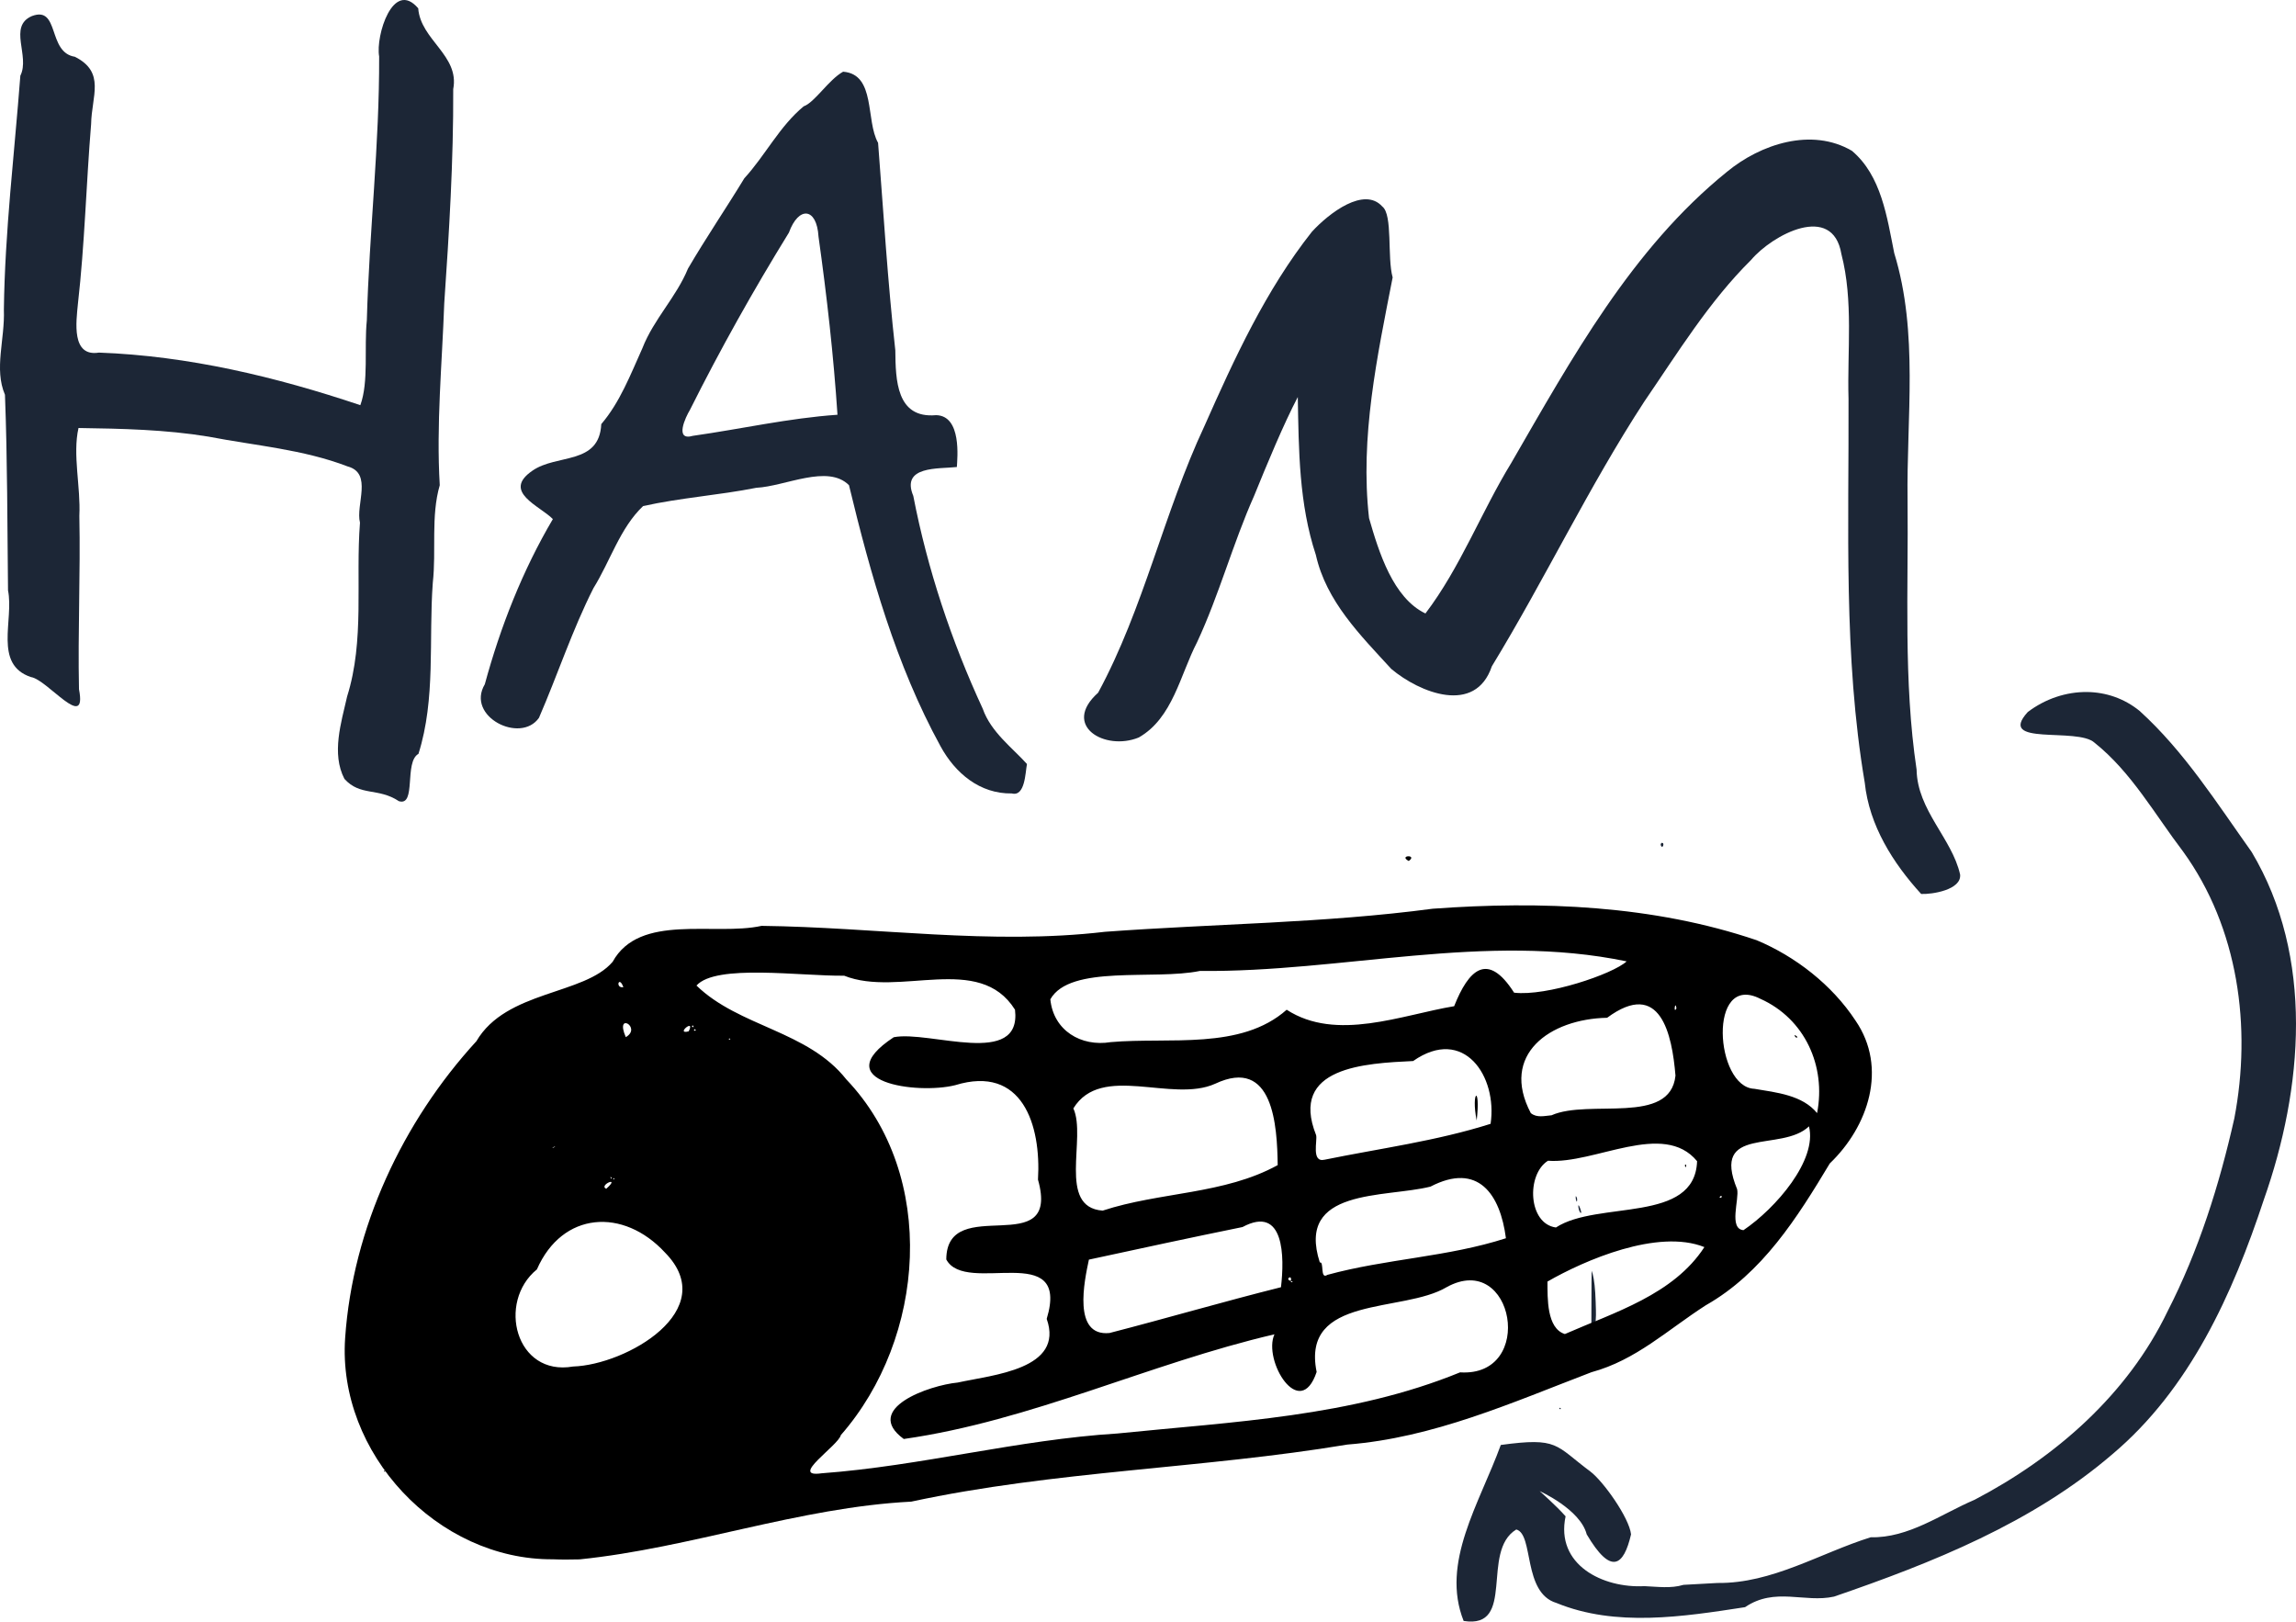 <?xml version="1.0" encoding="UTF-8" standalone="no"?>
<!-- Created with Inkscape (http://www.inkscape.org/) -->

<svg
   xmlns:dc="http://purl.org/dc/elements/1.1/"
   xmlns:cc="http://creativecommons.org/ns#"
   xmlns:rdf="http://www.w3.org/1999/02/22-rdf-syntax-ns#"
   xmlns:svg="http://www.w3.org/2000/svg"
   xmlns="http://www.w3.org/2000/svg"
   xmlns:sodipodi="http://sodipodi.sourceforge.net/DTD/sodipodi-0.dtd"
   xmlns:inkscape="http://www.inkscape.org/namespaces/inkscape"
   id="svg3053"
   version="1.1"
   inkscape:version="0.48.5 r10040"
   width="2828.451"
   height="1997.496"
   sodipodi:docname="20181205_093356.jpg">
  <defs
     id="defs3057" />
  <sodipodi:namedview
     pagecolor="#ffffff"
     bordercolor="#666666"
     borderopacity="1"
     objecttolerance="10"
     gridtolerance="10"
     guidetolerance="10"
     inkscape:pageopacity="0"
     inkscape:pageshadow="2"
     inkscape:window-width="1680"
     inkscape:window-height="1024"
     id="namedview3055"
     showgrid="false"
     showguides="true"
     inkscape:guide-bbox="true"
     fit-margin-top="0"
     fit-margin-left="0"
     fit-margin-right="0"
     fit-margin-bottom="0"
     inkscape:zoom="0.13573883"
     inkscape:cx="1723.9325"
     inkscape:cy="2752.0312"
     inkscape:window-x="0"
     inkscape:window-y="0"
     inkscape:window-maximized="1"
     inkscape:current-layer="svg3053" />
  <path
     style="fill:#1c2636"
     d="m 2571.189,852.446 c -25.814,-0.338 -51.801,8.425 -73.188,24.656 -38.987,42.784 61.374,18.175 82.406,37.906 45.339,36.213 74.125,88.263 108.906,133.875 68.186,94.21 84.693,216.315 63.156,328.812 -18.442,81.919 -43.93,162.959 -82.281,237.719 -49.213,102.338 -138.135,180.057 -237.656,232.031 -41.623,17.799 -81.2,47.238 -128.062,46.219 -62.405,19.546 -121.428,57.079 -188.75,56.281 l -41.875,2.313 c -15.476,4.75 -32.227,2.244 -48.125,1.594 -50.943,2.736 -109.74,-26.128 -97.062,-86.031 -11.436,-12.973 -31.928,-31.027 -31.928,-31.027 0,0 50.03,22.361 57.939,53.256 29.901,50.669 45.491,39.322 54.625,0 -2.251,-20.568 -34.474,-65.727 -50.173,-77.42 -43.653,-32.514 -38.971,-42.389 -110.291,-32.682 -26.413,72.46 -74.274,144.994 -45.766,216.778 65.116,10.298 20.32,-85.686 64.844,-112.656 21.896,5.749 7.594,77.98 49.5,90.5 73.104,29.991 156.008,16.9 232.312,5.188 36.949,-25.146 73.473,-4.988 109.688,-13.031 121.308,-41.699 244.461,-90.833 342.719,-175.281 95.632,-80.523 148.273,-197.438 186.688,-313.594 48.389,-137.074 62.318,-298.974 -15.031,-428.438 -42.737,-59.997 -82.992,-123.835 -138,-173.687 -19.2,-15.606 -41.817,-22.983 -64.594,-23.281 z"
     id="path3118"
     inkscape:connector-curvature="0"
     sodipodi:nodetypes="sccccccccccccccsccccccccccs" />
  <path
     style="fill:#1c2636"
     d="m 2366.702,1101.208 c -34.7,-37.966 -64.039,-84.476 -69.5,-137.056 -26.377,-155.931 -19.394,-315.212 -19.996,-472.784 -1.707,-59.287 6.191,-120.722 -8.796,-178.463 -10.626,-63.497 -84.825,-23.878 -111.226,7.284 -51.88,51.382 -90.43,114.442 -131.683,174.646 -68.52,105.125 -122.415,218.904 -187.702,325.94 -20.322,60.299 -89.055,32.496 -123.825,3.261 -38.085,-41.553 -80.172,-83.228 -92.964,-140.451 -20.806,-62.817 -21.089,-129.186 -22.262,-194.53 -17.564,33.547 -37.541,81.704 -53.837,121.811 -26.287,59.012 -42.953,121.754 -70.261,180.301 -20.877,40.146 -29.858,93.372 -71.797,117.284 -41.538,17.09 -95.688,-14.386 -50.063,-55.156 56.32,-104.045 80.886,-221.61 130.983,-328.542 36.897,-83.221 75.627,-167.557 132.376,-239.284 21.666,-23.58 64.46,-55.82 86.684,-31.107 13.144,10.067 5.869,62.703 12.776,87.365 -19.03,97.347 -40.406,196.849 -29.079,296.507 12.125,42.124 29.597,98.371 69.468,117.453 43.117,-56.71 68.675,-124.915 105.853,-185.625 74.313,-128.451 148.231,-263.482 265.41,-358.267 41.644,-34.417 104.534,-55.074 154.115,-26.014 36.313,30.611 43.231,81.766 52.12,125.952 30.245,98.383 15.002,203.052 16.438,304.356 1.174,110.571 -5.255,222.225 11.124,331.922 0.824,50.117 43.513,84.62 53.605,129.18 1.998,18.972 -34.658,24.672 -47.964,24.016 z"
     id="path3102"
     inkscape:connector-curvature="0" />
  <path
     style="fill:#1c2636"
     d="m 1922.895,1735.388 c 0,-0.242 -0.45,-0.719 -1,-1.059 -0.55,-0.34 -1,-0.141 -1,0.441 0,0.583 0.45,1.059 1,1.059 0.55,0 1,-0.198 1,-0.441 z"
     id="path3100"
     inkscape:connector-curvature="0" />
  <path
     style="fill:#1c2636"
     d="m 491.445,986.935 c -25.694,-17.056 -47.494,-5.702 -67.164,-27.497 -16.144,-31.171 -3.998,-69.19 3.342,-101.533 21.781,-69.212 10.278,-142.795 15.841,-214.061 -5.564,-22.041 15.989,-60.885 -15.212,-69.278 -54.881,-21.092 -114.083,-25.624 -171.52,-36.727 -52.865,-8.692 -106.594,-9.836 -160.03,-10.609 -7.459,32.864 2.843,72.558 1.049,108.175 1.472,71.182 -1.95,142.607 -0.438,213.632 10.342,53.409 -39.142,-12.247 -59.297,-15.028 -46.269,-15.564 -20.683,-70.247 -28.14,-106.752 -0.901,-80.341 -0.707,-160.693 -3.764,-240.973 -13.67,-31.997 0.064,-67.767 -1.34,-104.969 1.255,-96.362 12.99,-192.109 20.293,-288.054 12.273,-24.462 -15.527,-60.732 14.335,-73.515 34.381,-12.837 18.798,44.903 52.803,50.169 38.116,19.177 20.622,48.347 20.034,83.01 -6.067,73.72 -7.864,147.785 -16.249,221.32 -2.11,22.042 -8.35,65.661 25.894,60.092 110.045,4.013 218,29.817 322.007,64.777 10.534,-28.847 4.551,-70.643 8.015,-104.612 2.966,-108.443 15.582,-216.411 15.168,-324.964 -4.524,-25.428 17.17,-95.715 48.132,-59.264 2.915,39.064 51.164,57.917 43.12,99.513 0.359,88.2 -5.007,176.118 -11.066,264.06 -2.671,74.566 -9.922,149.347 -5.525,223.84 -11.118,38.282 -4.138,80.401 -8.575,120.217 -5.206,70.229 3.849,142.633 -17.655,210.72 -17.934,9.941 -2.277,64.91 -24.057,58.31 z"
     id="path3090"
     inkscape:connector-curvature="0" />
  <path
     style="fill:#1c2636"
     d="m 853.702,536.841 c 59.369,-8.42 118.009,-21.788 178,-25.936 -4.851,-73.265 -13.157,-146.619 -23.369,-219.384 -2.134,-36.261 -24.612,-37.783 -36.46,-4.991 -43.84,71.108 -84.572,143.751 -121.989,218.52 -5.206,8.482 -19.54,38.65 3.818,31.791 z m 392.731,440.546 c -39.172,0.648 -69.727,-24.808 -87.916,-58.336 -54.781,-100.036 -86.049,-211.077 -112.649,-321.389 -26.276,-26.241 -78.419,1.416 -114.166,3.214 -46.243,9.177 -93.499,12.269 -139.477,22.529 -28.424,26.878 -40.51,67.989 -61.184,101.158 -26.129,51.6 -44.123,106.757 -67.089,159.666 -22.638,32.458 -90.386,-1.53 -66.72,-41.324 19.298,-70.932 46.472,-140.124 83.84,-203.48 -15.888,-16.316 -63.219,-33.545 -25.182,-59.619 30.09,-21 82.296,-6.618 84.824,-57.374 22.913,-26.789 35.875,-60.667 50.616,-93.417 14.005,-35.961 41.516,-62.484 56.227,-98.202 22.05,-37.753 46.827,-74.087 69.396,-111.205 25.854,-28.204 43.345,-64.071 73.141,-88.639 13.505,-4.743 30.839,-32.894 48.538,-42.642 40.559,3.136 27.503,60.07 43.079,87.619 6.63,85.235 11.785,170.62 21.229,255.614 0.377,36.496 1.215,84.289 50.182,79.848 31.802,0.557 26.21,53.217 25.633,63.876 -22.392,2.531 -69.316,-1.873 -53.67,35.621 17.48,90.335 46.914,178.633 85.573,262.18 10.133,29.031 37.357,48.813 54.456,68.055 -2.035,10.32 -2.203,40.559 -18.679,36.247 z"
     id="path3084"
     inkscape:connector-curvature="0" />
  <path
     style="fill:#1c2636"
     d="m 2046.723,1041.694 c -1.218,-1.218 -0.689,-3.333 0.833,-3.333 0.833,0 1.5,0.889 1.5,2 0,1.992 -1.065,2.601 -2.333,1.333 z"
     id="path3680"
     inkscape:connector-curvature="0" />
  <path
     style="fill:#1c2636"
     d="m 1942.152,1474.639 c -0.944,-1.621 -1.038,-1.587 -1.066,0.389 -0.017,1.192 0.303,2.993 0.711,4 0.667,1.649 0.773,1.611 1.066,-0.389 0.179,-1.222 -0.141,-3.022 -0.711,-4 z"
     id="path3674"
     inkscape:connector-curvature="0" />
  <path
     style="fill:#1c2636"
     d="m 1947.035,1489.677 c -1.781,-5.57 -3.384,-6.73 -2.511,-1.817 0.694,3.906 2.36,7.005 3.274,6.091 0.251,-0.252 -0.092,-2.175 -0.763,-4.274 z"
     id="path3672"
     inkscape:connector-curvature="0" />
  <path
     style="fill:#1c2636"
     d="m 1956.745,1531.61 c -0.252,-0.963 -0.457,-0.175 -0.457,1.75 0,1.925 0.206,2.712 0.457,1.75 0.252,-0.963 0.252,-2.538 0,-3.5 z"
     id="path3670"
     inkscape:connector-curvature="0" />
  <path
     style="fill:#1c2636"
     d="m 1959.334,1544.11 c -0.69,-5.522 -2.279,-7.287 -2.279,-2.532 0,4.048 0.811,6.782 2.012,6.782 0.439,0 0.559,-1.913 0.267,-4.25 z"
     id="path3668"
     inkscape:connector-curvature="0" />
  <path
     style="fill:#1c2636"
     d="m 1965.115,1635.36 c 1.193,-16.252 1.155,-14.186 0.588,-32 -0.488,-15.303 -1.75,-26.939 -3.715,-34.25 -0.554,-2.062 -1.103,-3.75 -1.22,-3.75 -0.116,10e-5 -0.253,21.924 -0.303,48.719 l -0.091,48.719 1.912,-7.469 c 1.052,-4.108 2.325,-13.094 2.83,-19.969 z"
     id="path3666"
     inkscape:connector-curvature="0" />
  <path
     style="fill:#1c2636"
     d="m 2046.696,1042.666 c -1.236,-1.236 -0.623,-4.306 0.861,-4.306 0.825,0 1.5,0.873 1.5,1.941 0,2.087 -1.318,3.408 -2.361,2.365 z"
     id="path3664"
     inkscape:connector-curvature="0" />
  <path
     style="fill:#1c2636"
     d="m 1964.104,1632.118 c 1.506,-20.279 0.101,-54.758 -2.231,-54.758 -0.515,0 -0.774,11.402 -0.608,26.75 0.16,14.713 -0.074,29.379 -0.519,32.591 -0.864,6.234 -0.078,12.446 1.389,10.979 0.483,-0.483 1.368,-7.486 1.968,-15.562 z"
     id="path3578"
     inkscape:connector-curvature="0" />
  <path
     style="fill:#000000"
     d="m 681.215,1920.774 c -142.521,0.975 -265.869,-130.797 -256.023,-272.737 9.296,-134.962 70.674,-266.182 161.676,-365.439 36.688,-62.786 132.895,-56.737 167.843,-97.822 33.303,-60.373 125.285,-31.498 183.474,-44.279 141.067,1.644 281.947,23.891 423.018,7.32 134.633,-9.922 269.792,-10.633 403.738,-28.424 133.56,-9.738 271.598,-4.459 399.168,38.823 47.687,19.98 92.71,54.891 121.667,98.921 40.119,58.362 15.711,130.657 -31.613,175.968 -40.093,66.76 -83.154,135.296 -152.776,174.76 -47.5,30.515 -85.899,67.527 -140.805,82.434 -97.774,37.392 -194.954,80.872 -300.78,89.147 -178.292,29.743 -360.27,32.218 -537.25,70.3 -138.838,7.189 -270.922,57.021 -408.553,71.132 -10.924,0.207 -21.871,0.408 -32.784,-0.102 z m 331.041,-105.941 c 122.369,-9.018 241.701,-41.417 364.289,-49.022 142.257,-14.53 288.024,-20.457 422.154,-75.313 93.939,5.99 66.239,-150.776 -16.641,-104.911 -53.92,32.128 -179.393,9.278 -160.085,104.411 -20.654,61.603 -66.53,-14.246 -51.969,-46.361 -154.166,35.87 -299.254,106.522 -456.645,128.941 -51.211,-37.267 31.45,-66.203 66.448,-69.526 43.641,-9.548 131.51,-16.387 109.636,-78.426 29.756,-98.584 -99.866,-28.162 -123.714,-73.23 0.428,-83.1 141.731,3.861 112.968,-98.314 4.067,-67.402 -19.356,-141.71 -101.945,-116.352 -46.584,11.761 -159.697,-3.731 -75.758,-59.049 44.177,-8.717 157.908,38.393 149.395,-33.889 -44.195,-70.534 -142.618,-14.814 -210.444,-41.899 -53.885,0.645 -157.928,-14.771 -181.964,12.133 52.786,51.181 137.197,55.434 184.59,115.606 113.224,118.754 97.755,318.768 -6.751,438.187 -2.873,12.876 -64.707,52.879 -23.564,47.013 z M 705.969,1683.315 c 65.668,-2.084 182.971,-69.529 113.297,-140.33 -51.323,-55.602 -126.548,-50.847 -157.857,20.694 -49.405,40.319 -26.203,131.982 44.56,119.637 z M 1927.77,1643.312 c 61.14,-26.836 133.811,-48.5 171.867,-107.112 -57.377,-22.989 -147.861,16.285 -193.297,42.452 0.08,20.275 -1.095,57.603 21.43,64.66 z m -560.951,-1.29 c 70.57,-18.183 140.516,-38.718 211.218,-56.394 4.383,-36.946 4.423,-101.922 -47.387,-74.128 -63.18,12.884 -126.216,26.465 -189.23,40.134 -5.521,25.997 -20.46,95.027 25.399,90.388 z m 225.216,-62.54 c 1.327,-2.616 -5.059,0.104 0,0 z m -1.815,-1.649 c 1.966,-8.855 -8.112,-1.756 0,0 z m 45.08,-7.465 c 72.319,-19.776 148.358,-21.949 219.862,-45.083 -7.003,-54.228 -34.283,-94.075 -92.937,-63.59 -56.438,14.11 -165.997,1.348 -136.339,93.43 5.628,-1.643 -0.094,21.598 9.413,15.243 z m 512.507,-55.028 c 39.916,-27.009 91.16,-86.34 80.677,-127.882 -33.691,32.486 -121.2,-2.069 -88.508,77.421 2.827,12.31 -10.704,48.936 7.831,50.461 z m -231.047,-3.295 c 51.547,-33.619 171.194,-4.283 173.9,-81.679 -41.581,-50.464 -126.231,3.894 -183.69,-0.545 -26.947,16.93 -24.549,77.66 9.79,82.224 z m 159.424,-74.144 c -1.972,-6.372 3.261,-2.511 0,0 z m -717.8,53.373 c 70.624,-23.206 149.637,-19.759 215.619,-56.048 -0.616,-48.044 -5.271,-133.966 -77.051,-100.246 -53.35,24.101 -140.163,-25.806 -174.662,30.375 16.513,36.072 -20.242,121.862 36.094,125.919 z m 762.291,-16.13 c 1.732,-5.515 -5.812,1.989 0,0 z M 746.805,1464.362 c 18.842,-16.724 -10.048,-4.35 0,0 z m 9.899,-11.795 c 0.149,-3.639 -2.96,1.664 0,0 z m -3.443,-2.174 c -3.581,-2.36 1.549,4.538 0,0 z m 878.331,-21.792 c 68.371,-13.963 137.976,-23.07 204.679,-44.246 8.709,-58.564 -33.05,-120.955 -95.43,-77.353 -58.763,2.849 -153.063,7.058 -119.519,91.279 1.821,6.54 -6.187,34.007 10.27,30.319 z m 187.535,-48.347 c -7.254,-36.303 5.166,-44.928 0,0 z m -1136.87,33.24 c 5.941,-4.405 -6.19,2.674 0,0 z m 1229.085,-39.66 c 46.197,-20.51 146.163,13.05 152.684,-48.803 -4.149,-50.629 -18.407,-119.946 -84.205,-71.31 -70.717,1.417 -132.09,45.403 -94.013,117.42 7.423,6.178 17.114,3.386 25.533,2.692 z m 327.126,-2.682 c 11.277,-57.703 -14.994,-116.2 -69.869,-140.784 -65.304,-33.328 -55.864,109.22 -7.359,110.852 27.281,4.561 59.252,7.784 77.228,29.932 z m -26.303,-93.284 c -5.657,-6.726 6.844,1.625 0,0 z m -843.819,5.85 c 72.13,-6.338 160.22,10.217 216.707,-39.895 61.345,39.745 141.804,6.32 206.323,-4.351 17.708,-44.698 41.019,-68.11 73.841,-16.657 40.059,4.725 121.727,-22.898 138.648,-38.566 -174.373,-36.307 -350.287,13.653 -525.706,11.788 -56.166,11.729 -159.977,-8.226 -184.242,34.952 3.808,38.462 37.864,58.75 74.429,52.729 z m -469.017,-3.077 c 1.714,-2.463 -4.442,-0.82 0,0 z m -128.401,-3.057 c 20.389,-11.845 -13.936,-32.026 0,0 z m 77.471,-7.163 c 8.74,-17.062 -17.279,4.577 0,0 z m 8.791,-0.969 c -1.112,-4.223 -4.497,1.454 0,0 z m -2.696,-4.322 c -0.946,-4.817 -3.905,0.916 0,0 z M 2065.233,1242.036 c -1.612,-11.03 -3.98,8.059 0,0 z M 767.929,1216.053 c -5.441,-15.218 -10.413,1.574 0,0 z m -294.372,596.85 c -1.689,-4.004 2.861,0.792 0,0 z m 1261.863,-752.321 c -13.329,-7.159 11.512,-8.241 0,0 z"
     id="path4594"
     inkscape:connector-curvature="0" />
</svg>
